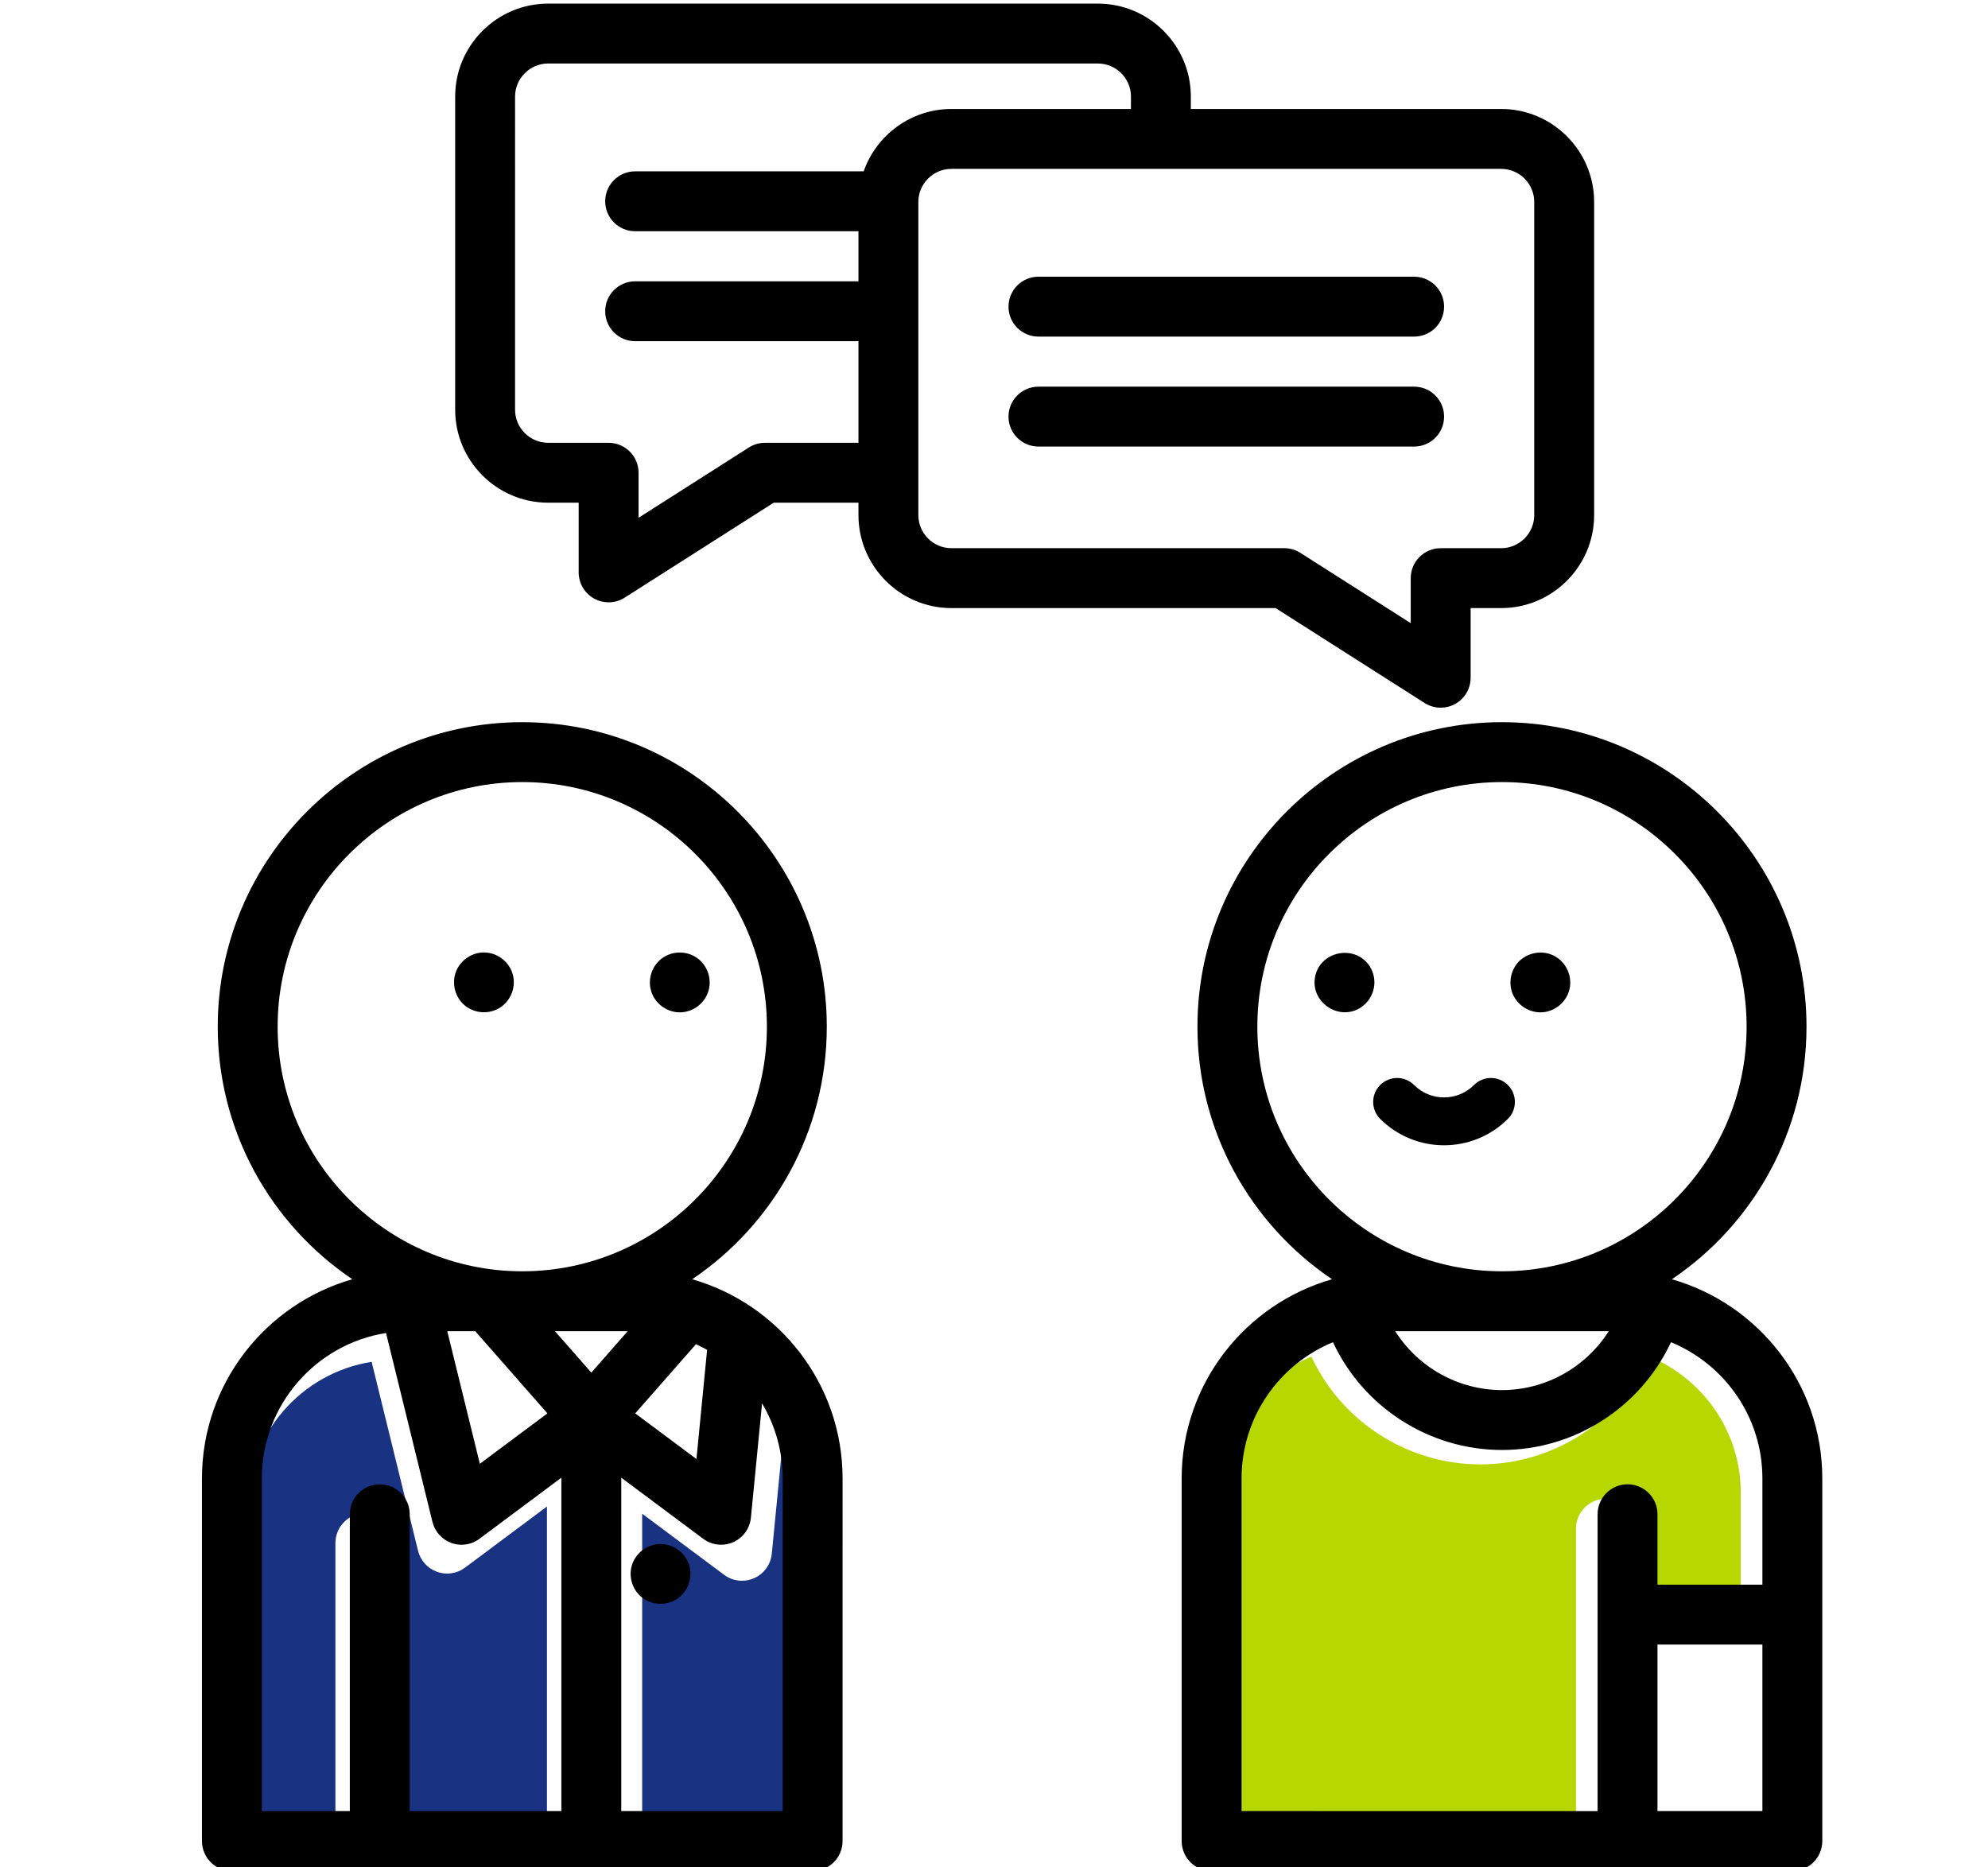 <?xml version="1.0" encoding="utf-8"?>
<!-- Generator: Adobe Illustrator 16.0.0, SVG Export Plug-In . SVG Version: 6.00 Build 0)  -->
<!DOCTYPE svg PUBLIC "-//W3C//DTD SVG 1.1//EN" "http://www.w3.org/Graphics/SVG/1.1/DTD/svg11.dtd">
<svg version="1.1" id="Capa_1" xmlns="http://www.w3.org/2000/svg" xmlns:xlink="http://www.w3.org/1999/xlink" x="0px" y="0px"
	 width="5518.449px" height="5184px" viewBox="3642.469 0 5518.449 5184" enable-background="new 3642.469 0 5518.449 5184"
	 xml:space="preserve">
<path fill="#B6D700" d="M7028.908,4144.137c0-170.531,105.024-316.933,253.764-378.084
	c83.653,179.654,266.035,299.187,469.099,299.187c203.064,0,385.444-119.544,469.099-299.198
	c148.752,61.152,253.797,207.564,253.797,378.096v295.086h-291.207v-195.549c0-45.91-37.209-83.132-83.131-83.132
	c-45.924,0-83.133,37.222-83.133,83.132v824.073H7028.92v-923.61H7028.908z"/>
<path fill="#193382" d="M5873.091,5127.735h-448.049v-925.571l227.405,169.634c14.609,10.896,32.089,16.493,49.713,16.493
	c11.384,0,22.834-2.338,33.607-7.104c27.434-12.126,46.211-38.097,49.126-67.958l30.98-317.343
	c36.301,61.03,57.229,132.224,57.229,208.251v923.599H5873.091z"/>
<path fill="#193382" d="M4329.346,4184.137c0-203.584,149.659-372.842,344.732-403.634l128.854,524.486
	c6.65,27.067,26.414,48.993,52.65,58.414c9.134,3.28,18.622,4.888,28.065,4.888c17.668,0,35.148-5.631,49.713-16.493
	l227.405-169.634v925.571h-420.948v-824.072c0-45.911-37.221-83.132-83.132-83.132s-83.132,37.221-83.132,83.132v824.072h-244.209
	V4184.137z"/>
<g>
	<path d="M5563.888,3551.309c225.244-152.01,373.651-409.576,373.651-701.159c0-466.116-379.204-845.321-845.321-845.321
		c-466.116,0-845.32,379.205-845.32,845.321c0,291.583,148.407,549.149,373.651,701.159
		c-240.674,68.667-417.468,290.419-417.468,552.828v1006.731c0,45.911,37.221,83.132,83.132,83.132h1612.011
		c45.911,0,83.132-37.221,83.132-83.132V4104.137C5981.355,3841.728,5804.572,3619.976,5563.888,3551.309z M5283.898,3810.459
		l-100.967-114.988h201.934L5283.898,3810.459z M4961.668,3695.471l200.359,228.17l-187.558,139.906l-90.426-368.076H4961.668z
		 M5574.318,3731.705c10.574,4.789,20.916,9.976,30.992,15.606l-29.585,303.101l-169.944-126.771L5574.318,3731.705z
		 M4413.161,2850.149c0-374.438,304.619-679.057,679.057-679.057c374.438,0,679.058,304.618,679.058,679.057
		s-304.619,679.057-679.058,679.057S4413.161,3224.588,4413.161,2850.149z M4369.346,4104.137
		c0-203.584,149.659-372.842,344.732-403.634l128.854,524.486c6.65,27.067,26.414,48.993,52.65,58.414
		c9.134,3.28,18.622,4.888,28.065,4.888c17.668,0,35.148-5.631,49.713-16.493l227.405-169.634v925.571h-420.948v-824.072
		c0-45.911-37.221-83.132-83.132-83.132s-83.132,37.221-83.132,83.132v824.072h-244.209V4104.137z M5815.091,5027.735h-448.049
		v-925.571l227.405,169.634c14.609,10.896,32.089,16.493,49.713,16.493c11.384,0,22.834-2.338,33.607-7.104
		c27.434-12.126,46.211-38.097,49.126-67.958l30.98-317.343c36.301,61.03,57.229,132.224,57.229,208.251v923.599H5815.091z"/>
	<path d="M5552.76,4337.572c-13.224-31.346-44.626-52.141-78.799-51.265c-36.29,0.931-68.246,26.015-78.022,60.908
		c-9.532,33.995,4.468,71.792,33.896,91.346c29.107,19.331,68.49,18.223,96.323-2.894
		C5555.841,4413.123,5567.379,4372.078,5552.76,4337.572C5550.653,4332.584,5554.877,4342.561,5552.76,4337.572z"/>
	<path d="M5062.501,2695.424c-12.957-30.67-43.272-51.32-76.759-51.32c-33.363,0-63.945,20.639-76.759,51.32
		c-13.655,32.71-4.256,72.037,22.768,95.004c27.489,23.354,67.969,26.258,98.429,6.949
		C5063.765,2776.106,5078.041,2732.246,5062.501,2695.424C5060.396,2690.447,5064.607,2700.423,5062.501,2695.424z"/>
	<path d="M5452.68,2759.059c13.223,31.303,44.669,52.141,78.831,51.266c36.878-0.943,69.62-27.113,78.543-62.926
		c7.959-31.956-4.233-66.518-30.448-86.425c-28.797-21.858-69.798-22.302-99.005-0.997
		C5449.786,2682.444,5438.114,2723.811,5452.68,2759.059C5454.774,2764.035,5450.573,2753.96,5452.68,2759.059z"/>
	<path d="M7596.979,1951.568c13.589,8.657,29.107,13.013,44.658,13.013c13.744,0,27.5-3.402,39.981-10.253
		c26.602-14.598,43.15-42.53,43.15-72.879v-193.344h84.585c142.399,0,258.253-115.853,258.253-258.241V560.756
		c0-142.399-115.854-258.252-258.253-258.252h-861.228v-34.24C6948.127,125.853,6832.274,10,6689.863,10H5164.222
		c-142.411,0-258.264,115.864-258.264,258.264v869.009c0,142.411,115.864,258.264,258.264,258.264h84.573v193.421
		c0,30.349,16.537,58.292,43.151,72.891c12.48,6.85,26.236,10.241,39.97,10.241c15.562,0,31.092-4.367,44.681-13.024
		l413.511-263.528h235.33v34.328c0,142.399,115.854,258.241,258.242,258.241h899.723L7596.979,1951.568z M5765.877,1229.271
		c-15.828,0-31.335,4.522-44.681,13.024l-306.138,195.105v-124.997c0-45.911-37.221-83.133-83.132-83.133h-167.705
		c-50.732,0-92-41.267-92-91.999V268.264c0-50.732,41.278-91.999,92-91.999h1525.642c50.722,0,91.999,41.277,91.999,91.999v34.24
		H6283.69c-112.583,0-208.507,72.447-243.766,173.147h-634.387c-45.911,0-83.133,37.222-83.133,83.133s37.222,83.132,83.133,83.132
		h619.911v138.997h-619.911c-45.911,0-83.133,37.221-83.133,83.133c0,45.91,37.222,83.132,83.133,83.132h619.911v282.095H5765.877z
		 M6191.702,1429.864V560.756c0-50.722,41.267-91.988,91.978-91.988h1525.663c50.722,0,91.989,41.267,91.989,91.988v869.097
		c0,50.722-41.268,91.978-91.989,91.978h-167.716c-45.923,0-83.133,37.222-83.133,83.133v124.953l-306.203-195.072
		c-13.346-8.502-28.842-13.014-44.658-13.014H6283.69C6232.969,1521.842,6191.702,1480.574,6191.702,1429.864z"/>
	<path d="M6525.084,934.43h1042.865c45.923,0,83.133-37.221,83.133-83.132s-37.21-83.133-83.133-83.133H6525.084
		c-45.922,0-83.132,37.222-83.132,83.133S6479.173,934.43,6525.084,934.43z"/>
	<path d="M7651.082,1156.537c0-45.911-37.21-83.133-83.133-83.133H6525.084c-45.922,0-83.132,37.222-83.132,83.133
		c0,45.91,37.21,83.132,83.132,83.132h1042.865C7613.871,1239.669,7651.082,1202.447,7651.082,1156.537z"/>
	<path d="M8283.451,3551.309c225.244-152.01,373.65-409.576,373.65-701.159c0-466.116-379.203-845.321-845.32-845.321
		c-466.116,0-845.332,379.205-845.332,845.321c0,291.583,148.408,549.149,373.651,701.159
		c-240.685,68.667-417.468,290.419-417.468,552.828v1006.731c0,45.911,37.21,83.132,83.133,83.132h1612.021
		c45.922,0,83.131-37.221,83.131-83.132V4104.137C8700.918,3841.728,8524.137,3619.976,8283.451,3551.309z M8108.164,3695.471
		c-63.158,99.504-174.145,163.504-296.404,163.504s-233.235-64-296.405-163.504H8108.164z M7132.725,2850.149
		c0-374.438,304.619-679.057,679.068-679.057c374.428,0,679.057,304.618,679.057,679.057s-304.619,679.057-679.057,679.057
		C7437.344,3529.206,7132.725,3224.588,7132.725,2850.149z M7088.908,4104.137c0-170.531,105.024-316.933,253.764-378.084
		c83.653,179.654,266.035,299.187,469.099,299.187c203.064,0,385.444-119.544,469.099-299.198
		c148.752,61.152,253.797,207.564,253.797,378.096v295.086h-291.207v-195.549c0-45.91-37.209-83.132-83.131-83.132
		c-45.924,0-83.133,37.222-83.133,83.132v824.073H7088.92v-923.61H7088.908z M8243.449,5027.735v-462.259h291.205v462.259H8243.449z
		"/>
	<path d="M7841.443,2759.059c14.664,34.639,51.542,56.043,88.995,50.39c32.876-4.966,60.155-29.617,68.38-61.795
		c8.634-33.774-5.609-70.175-34.451-89.572c-32.698-21.991-76.991-16.893-104.968,10.309
		C7836.2,2692.287,7828.674,2728.056,7841.443,2759.059C7843.561,2764.035,7839.348,2753.96,7841.443,2759.059z"/>
	<path d="M7456.054,2710.953c-1.995-10.663-6.528-20.806-12.304-29.928c-41.942-61.374-140.227-39.748-151.355,34.007
		c-10.12,66.993,64.111,118.136,123.135,84.462C7446.288,2781.937,7463.147,2745.824,7456.054,2710.953
		C7455.057,2705.633,7457.151,2716.385,7456.054,2710.953z"/>
	<path d="M7828.131,3012.047c-25.959-25.971-68.091-25.971-94.039,0c-22.225,22.213-51.764,34.449-83.177,34.449
		c-31.412,0-60.952-12.236-83.177-34.449c-25.959-25.971-68.09-25.971-94.039,0c-25.981,25.971-25.981,68.08,0,94.05
		c48.85,48.859,113.038,73.289,177.216,73.289c64.179,0,128.367-24.43,177.216-73.289
		C7854.112,3080.127,7854.112,3038.028,7828.131,3012.047z"/>
</g>
</svg>
